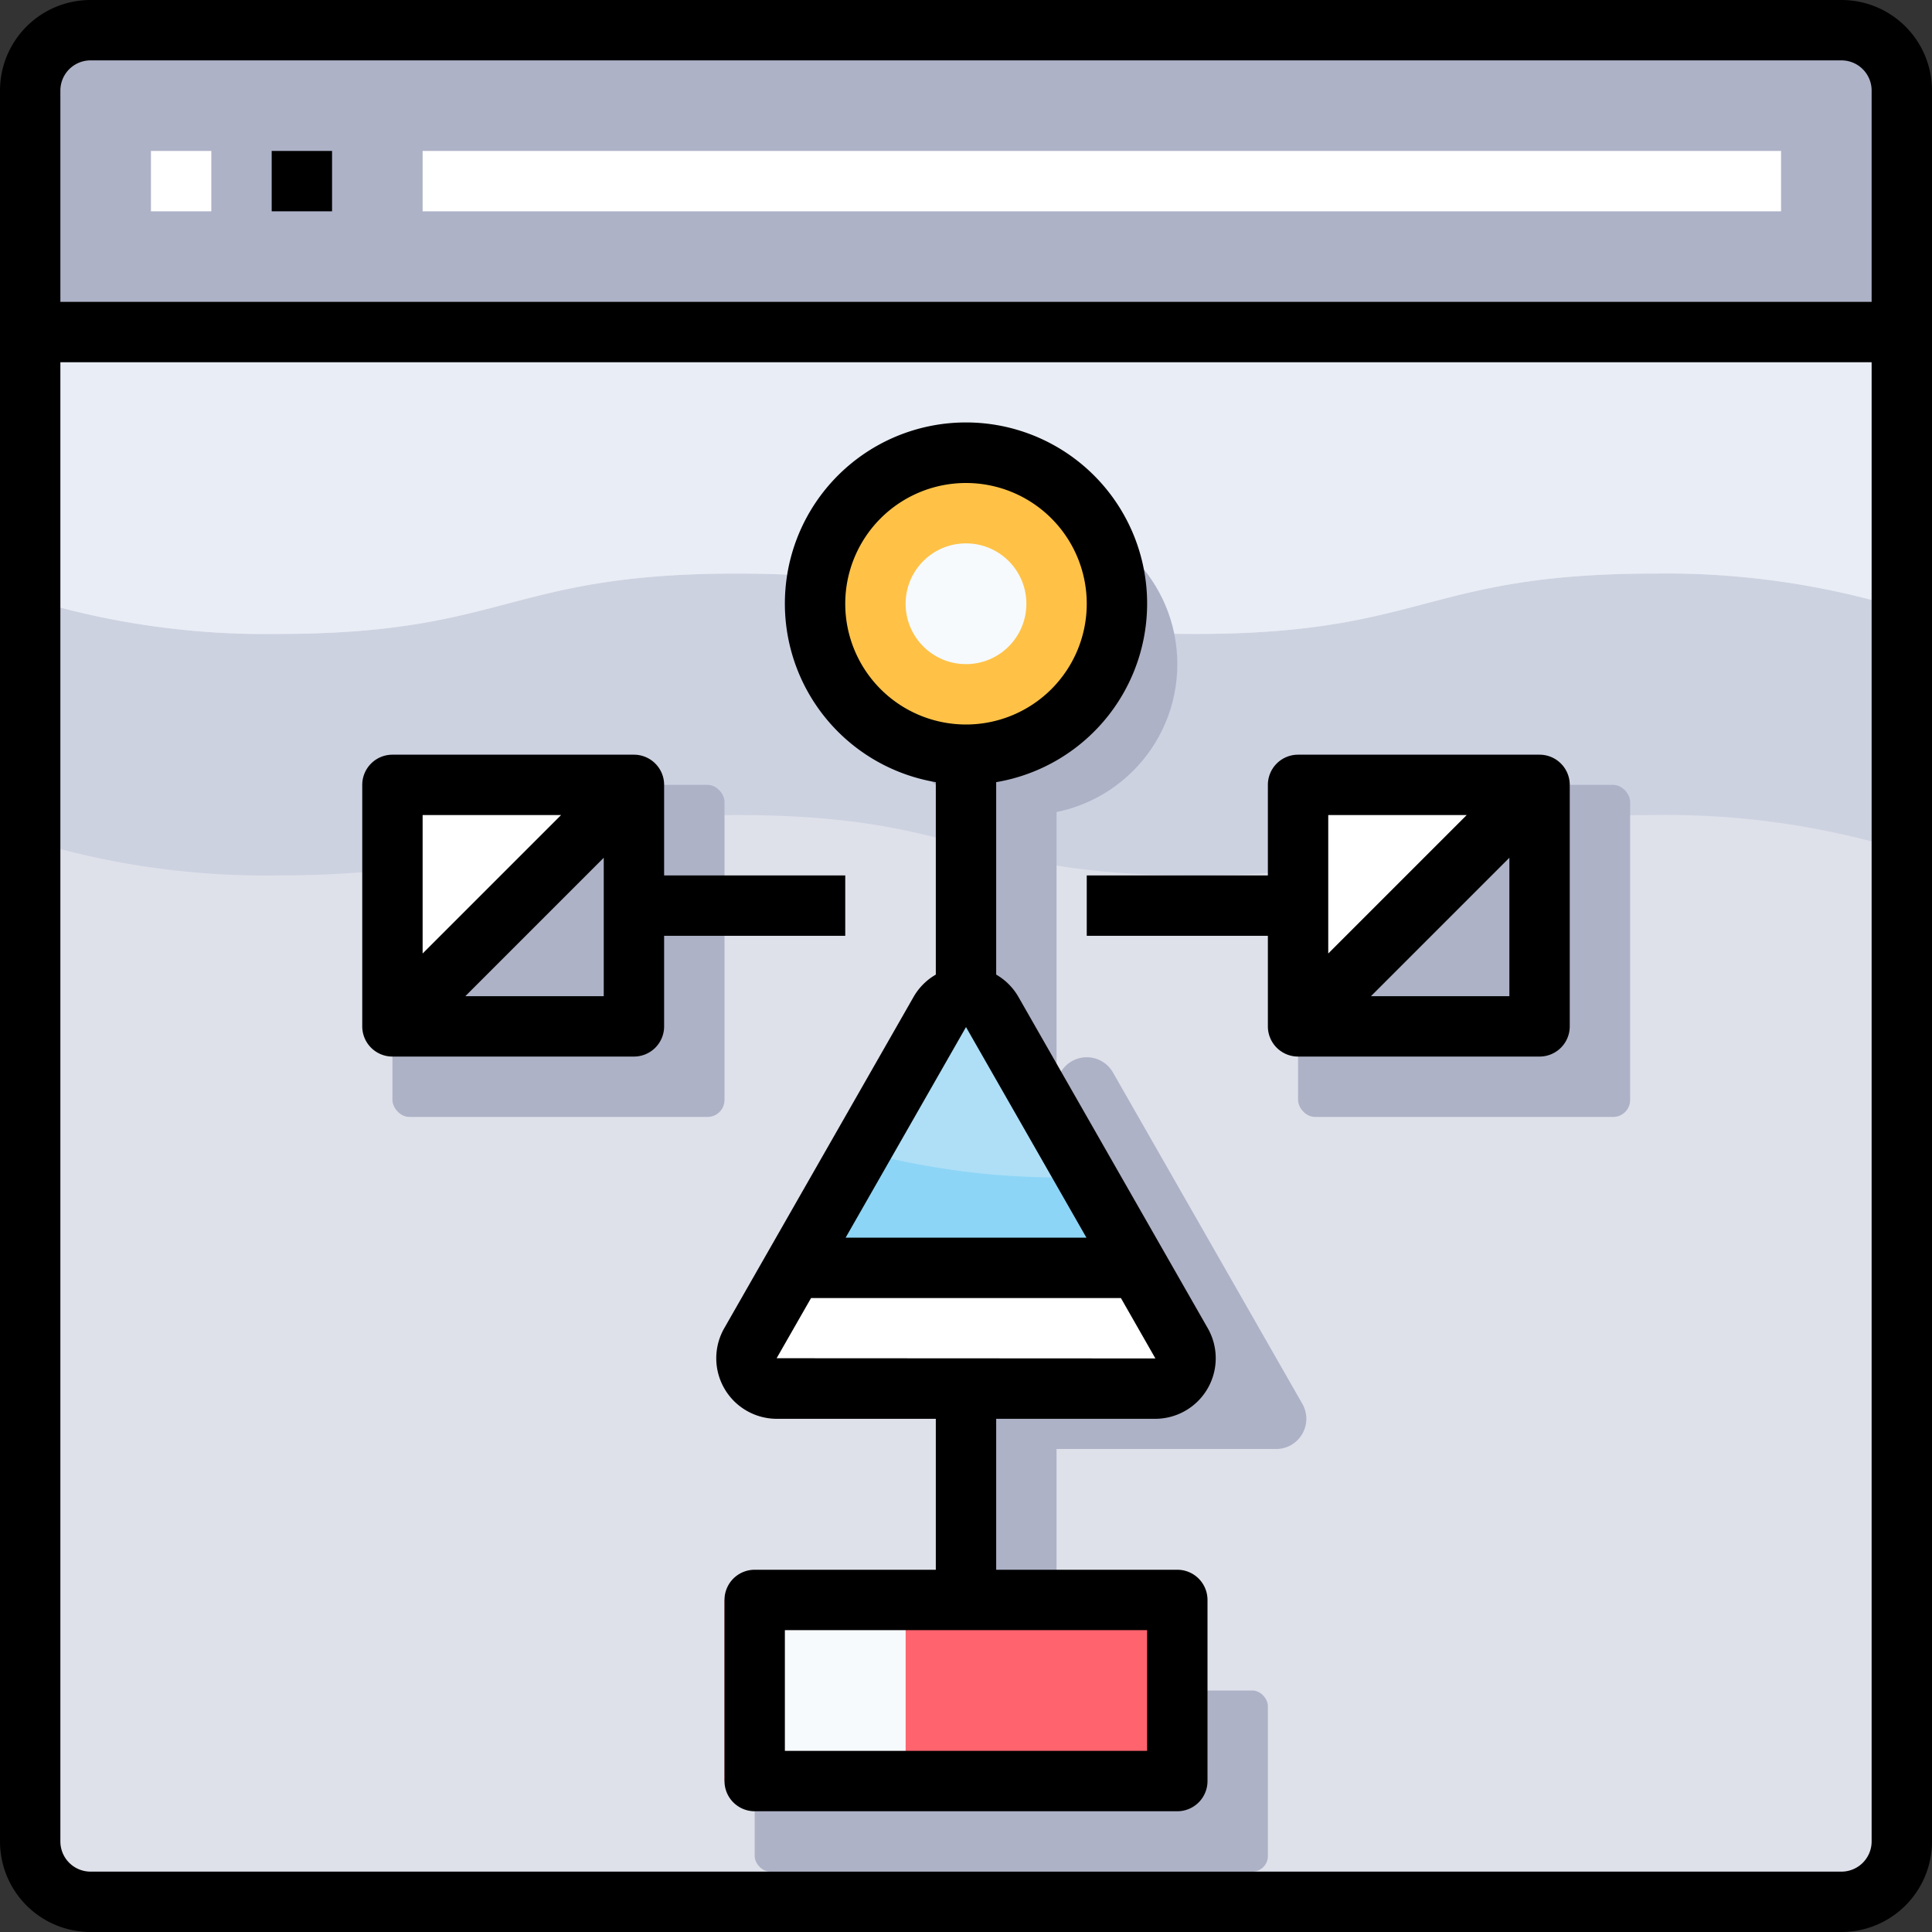 <svg xmlns="http://www.w3.org/2000/svg" viewBox="0 0 64 64"><rect x="0" y="0" width="64" height="64" fill="#333333" stroke="none"/><defs><style>.cls-1{fill:#dfe1ea;}.cls-2{fill:#adb2c7;}.cls-3{fill:#cdd2e1;}.cls-4{fill:#e9edf5;}.cls-5{fill:#fff;}.cls-6{fill:#ff636e;}.cls-7{fill:#8dd5f6;}.cls-8{fill:#ffc247;}.cls-9{fill:#aedff7;}.cls-10{fill:#f6fafd;}</style></defs><title>38-Flowchart</title><g id="_38-Flowchart" data-name="38-Flowchart"><path class="cls-1" d="M63,11V61a2.006,2.006,0,0,1-2,2H3a2.006,2.006,0,0,1-2-2V11Z"/><path class="cls-2" d="M61,1a2.006,2.006,0,0,1,2,2v8H1V3A2.006,2.006,0,0,1,3,1Z"/><path class="cls-3" d="M39.6,21c-7.6,0-7.6-2-15.2-2s-7.6,2-15.2,2A26.743,26.743,0,0,1,1,19.844v8A26.743,26.743,0,0,0,9.2,29c7.6,0,7.6-2,15.2-2s7.6,2,15.2,2,7.6-2,15.2-2A26.787,26.787,0,0,1,63,28.157v-8A26.787,26.787,0,0,0,54.8,19C47.2,19,47.2,21,39.6,21Z"/><path class="cls-4" d="M1,11v8.844A26.743,26.743,0,0,0,9.2,21c7.6,0,7.6-2,15.2-2s7.6,2,15.2,2,7.6-2,15.2-2A26.787,26.787,0,0,1,63,20.157V11Z"/><rect class="cls-2" x="13" y="26" width="11" height="11" rx="0.561" ry="0.561"/><rect class="cls-2" x="43" y="26" width="11" height="11" rx="0.561" ry="0.561"/><path class="cls-2" d="M43.14,46.5a1,1,0,0,1-.87,1.5H34c-.77,0-3.38-3.33-3-4l4.13-8.47a1,1,0,0,1,1.74,0Z"/><rect class="cls-2" x="32" y="23" width="3" height="32"/><circle class="cls-2" cx="34" cy="22" r="5"/><rect class="cls-2" x="25" y="56" width="17" height="6" rx="0.513" ry="0.513"/><polygon class="cls-2" points="21 26 21 34 13 34 21 26"/><polygon class="cls-5" points="21 26 13 34 13 26 21 26"/><polygon class="cls-2" points="51 26 51 34 43 34 51 26"/><polygon class="cls-5" points="51 26 43 34 43 26 51 26"/><rect class="cls-6" x="24" y="53" width="15" height="6"/><path class="cls-7" d="M39.14,44.5a1,1,0,0,1-.87,1.5H25.73a1,1,0,0,1-.87-1.5l6.27-10.97a1,1,0,0,1,1.74,0Z"/><circle class="cls-8" cx="32" cy="20" r="5"/><path class="cls-9" d="M31.13,33.53l-2.63,4.6A25.259,25.259,0,0,0,35.6,39c.141,0,.262-.005.4-.006L32.87,33.53A1,1,0,0,0,31.13,33.53Z"/><path class="cls-5" d="M37.711,42H26.289L24.86,44.5a1,1,0,0,0,.87,1.5H38.27a1,1,0,0,0,.87-1.5Z"/><rect class="cls-10" x="25" y="53" width="5" height="6"/><circle class="cls-10" cx="32" cy="20" r="2"/><rect class="cls-5" x="5" y="5" width="2" height="2"/><rect class="cls-5" x="14" y="5" width="45" height="2"/><path d="M61,0H3A3,3,0,0,0,0,3V61a3,3,0,0,0,3,3H61a3,3,0,0,0,3-3V3A3,3,0,0,0,61,0ZM3,2H61a1,1,0,0,1,1,1v7H2V3A1,1,0,0,1,3,2ZM61,62H3a1,1,0,0,1-1-1V12H62V61A1,1,0,0,1,61,62Z"/><rect x="9" y="5" width="2" height="2"/><path d="M33.741,33.031A2,2,0,0,0,33,32.285V25.91a6,6,0,1,0-2,0v6.375a2,2,0,0,0-.741.746L23.991,44a2.006,2.006,0,0,0,1.74,3H31v5H25a1,1,0,0,0-1,1v6a1,1,0,0,0,1,1H39a1,1,0,0,0,1-1V53a1,1,0,0,0-1-1H33V47h5.269a2.006,2.006,0,0,0,1.74-3ZM38,58H26V54H38ZM28,20a4,4,0,1,1,4,4A4,4,0,0,1,28,20Zm4,14.023L35.99,41H28.012ZM38.269,45l-12.542-.007L26.867,43H37.132l1.142,2Z"/><path d="M51,25H43a1,1,0,0,0-1,1v3H36v2h6v3a1,1,0,0,0,1,1h8a1,1,0,0,0,1-1V26A1,1,0,0,0,51,25Zm-2.414,2L44,31.586V27Zm-3.172,6L50,28.414V33Z"/><path d="M28,31V29H22V26a1,1,0,0,0-1-1H13a1,1,0,0,0-1,1v8a1,1,0,0,0,1,1h8a1,1,0,0,0,1-1V31Zm-9.414-4L14,31.586V27Zm-3.172,6L20,28.414V33Z"/></g></svg>